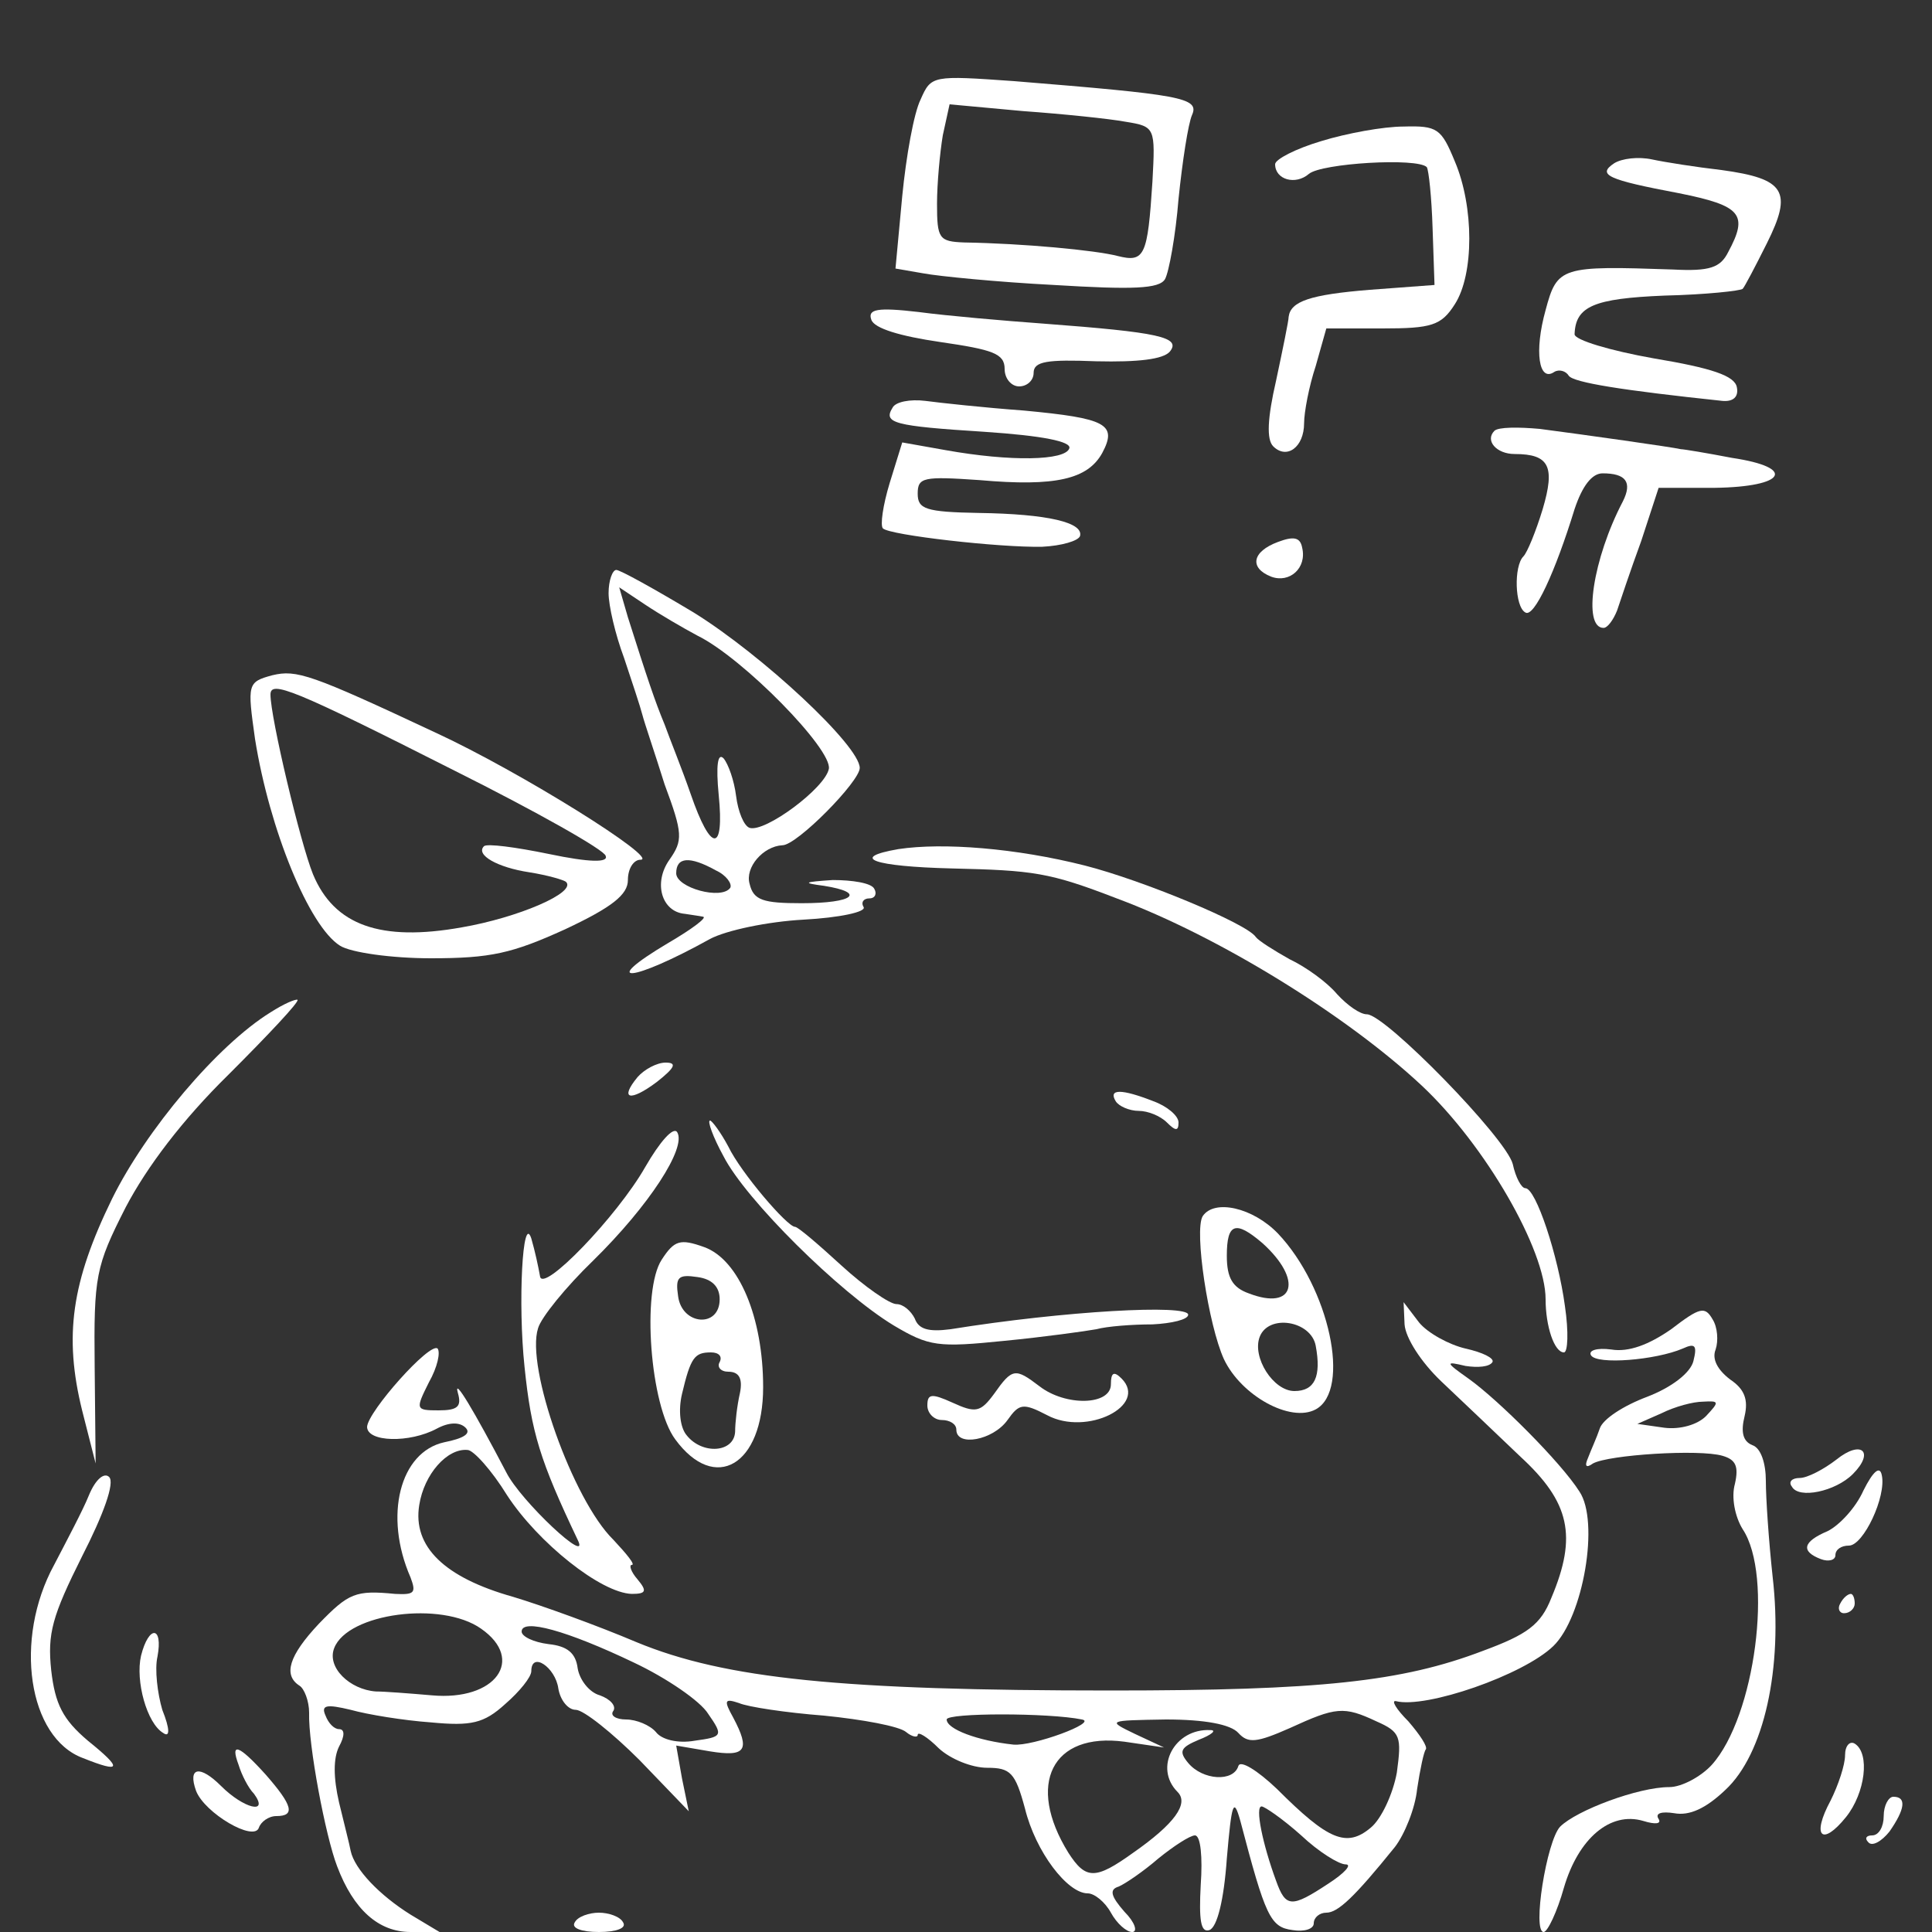 <?xml version="1.0" standalone="no"?>
<!DOCTYPE svg PUBLIC "-//W3C//DTD SVG 20010904//EN"
 "http://www.w3.org/TR/2001/REC-SVG-20010904/DTD/svg10.dtd">
<svg version="1.0" xmlns="http://www.w3.org/2000/svg"
 width="200pt" height="200pt" viewBox="0 0 200 200"
 preserveAspectRatio="xMidYMid meet">

<rect x="0" y="0" width="200" height="200" fill="#333333" stroke="none"/>

<g transform="translate(0,200) scale(0.1,-0.1)"
fill="white" stroke="none">
<path d="M953 1897 c-7 -14 -15 -59 -19 -100 l-7 -75 29 -5 c16 -3 77 -9 135
-12 82 -5 109 -4 115 6 4 7 11 45 14 83 4 39 10 78 14 87 8 18 -12 21 -184 35
-85 6 -86 6 -97 -19z m212 -23 c31 -5 31 -6 28 -62 -5 -77 -8 -84 -36 -77 -23
6 -98 13 -159 14 -26 1 -28 4 -28 40 0 21 3 53 6 71 l7 32 76 -7 c42 -3 90 -8
106 -11z"/>
<path d="M1368 1854 c-27 -8 -48 -19 -48 -24 0 -16 21 -22 35 -10 13 11 112
17 122 7 2 -3 5 -31 6 -63 l2 -59 -67 -5 c-62 -5 -82 -12 -84 -28 0 -4 -6 -33
-13 -66 -9 -39 -10 -61 -3 -68 14 -14 32 -1 32 24 0 11 5 38 12 59 l11 39 58
0 c51 0 61 3 75 25 20 31 20 101 0 148 -14 34 -18 37 -53 36 -21 0 -59 -7 -85
-15z"/>
<path d="M1671 1831 c-18 -12 -7 -17 67 -31 65 -13 72 -22 51 -61 -8 -16 -19
-20 -57 -18 -116 4 -120 3 -132 -42 -12 -43 -7 -75 9 -64 5 3 12 1 15 -4 5 -7
55 -15 159 -26 11 -1 17 4 15 14 -2 12 -26 20 -86 30 -45 8 -82 19 -82 25 1
29 20 37 93 40 43 1 79 5 81 7 2 2 13 23 25 47 27 54 19 67 -47 76 -26 3 -58
8 -72 11 -14 3 -31 1 -39 -4z"/>
<path d="M902 1669 c3 -9 30 -17 71 -23 55 -8 67 -12 67 -28 0 -10 7 -18 15
-18 8 0 15 6 15 14 0 12 14 14 65 12 43 -1 69 2 76 10 12 15 -11 20 -131 29
-41 3 -99 8 -129 12 -43 5 -53 3 -49 -8z"/>
<path d="M924 1578 c-10 -16 1 -19 95 -25 60 -4 90 -10 88 -17 -4 -13 -61 -14
-128 -2 l-45 8 -13 -42 c-7 -23 -10 -44 -7 -47 7 -7 121 -20 165 -19 20 1 37
6 39 11 4 14 -33 23 -105 24 -55 1 -63 4 -63 20 0 17 6 18 64 14 79 -7 112 1
127 28 16 30 4 36 -81 44 -41 3 -87 8 -102 10 -16 2 -31 -1 -34 -7z"/>
<path d="M1547 1554 c-10 -10 2 -24 21 -24 36 0 42 -13 29 -57 -7 -23 -16 -45
-20 -49 -10 -10 -9 -52 2 -58 9 -6 31 42 51 107 8 24 18 37 29 37 24 0 31 -9
21 -29 -31 -59 -42 -131 -20 -131 4 0 10 8 14 18 3 9 14 42 25 72 l18 55 58 0
c74 1 85 21 18 31 -26 5 -50 9 -53 9 -8 2 -100 15 -146 21 -22 2 -43 2 -47 -2z"/>
<path d="M1323 1439 c-27 -10 -30 -27 -7 -36 19 -7 37 9 32 30 -2 11 -9 12
-25 6z"/>
<path d="M630 1386 c0 -13 7 -43 16 -67 8 -24 17 -51 19 -59 2 -8 13 -40 23
-72 19 -51 19 -58 5 -78 -17 -24 -8 -54 16 -56 6 -1 14 -2 19 -3 4 -1 -12 -13
-36 -27 -74 -44 -38 -41 43 4 17 9 60 18 97 20 37 2 65 8 62 13 -3 5 0 9 6 9
6 0 8 5 5 10 -3 6 -23 9 -43 9 -30 -2 -32 -3 -9 -6 44 -7 31 -18 -23 -18 -40
0 -50 3 -54 20 -5 17 14 39 34 40 15 0 80 66 80 80 0 23 -101 117 -172 161
-40 24 -76 44 -80 44 -4 0 -8 -11 -8 -24z m92 -44 c47 -23 140 -118 136 -138
-4 -20 -66 -66 -82 -61 -6 2 -12 17 -14 33 -2 16 -8 33 -13 39 -6 6 -8 -7 -5
-38 6 -60 -8 -60 -29 1 -9 26 -22 58 -27 72 -10 24 -18 48 -38 111 l-9 31 27
-18 c15 -10 39 -24 54 -32z m19 -243 c11 -5 17 -14 15 -18 -9 -13 -56 0 -56
15 0 17 14 18 41 3z"/>
<path d="M282 1301 c-26 -7 -26 -9 -18 -66 15 -94 56 -194 88 -214 11 -7 53
-13 94 -13 62 0 84 5 139 30 49 23 65 36 65 51 0 12 6 21 13 21 21 0 -124 91
-213 132 -128 60 -143 65 -168 59z m189 -99 c84 -42 155 -82 156 -88 3 -7 -16
-7 -59 2 -34 7 -64 11 -67 8 -9 -9 14 -22 47 -27 19 -3 36 -8 38 -10 11 -11
-50 -37 -108 -47 -84 -15 -132 2 -154 55 -13 32 -44 162 -44 186 0 15 23 6
191 -79z"/>
<path d="M930 1121 c-52 -9 -25 -18 55 -20 85 -2 101 -4 171 -31 105 -39 238
-121 316 -194 66 -62 128 -170 128 -221 0 -28 9 -55 19 -55 4 0 5 21 1 48 -7
52 -30 122 -41 122 -4 0 -10 11 -13 25 -7 27 -132 155 -151 155 -7 0 -20 9
-31 21 -10 12 -32 28 -49 36 -16 9 -32 19 -35 23 -9 14 -118 59 -177 74 -71
18 -147 24 -193 17z"/>
<path d="M280 952 c-55 -34 -129 -122 -164 -193 -42 -86 -50 -142 -31 -219
l14 -55 -1 100 c-1 94 1 104 32 165 22 42 59 91 107 138 41 41 73 75 71 77 -2
1 -14 -4 -28 -13z"/>
<path d="M660 885 c-19 -23 -8 -26 20 -5 19 15 21 20 9 20 -9 0 -22 -7 -29
-15z"/>
<path d="M1155 860 c3 -5 14 -10 24 -10 9 0 22 -5 29 -12 9 -9 12 -9 12 0 0 7
-12 17 -26 22 -33 13 -47 13 -39 0z"/>
<path d="M668 792 c-29 -51 -107 -132 -109 -113 -2 11 -5 25 -9 39 -9 27 -14
-67 -7 -133 7 -68 16 -97 55 -179 14 -28 -59 40 -74 70 -33 63 -55 100 -50 82
4 -14 0 -18 -20 -18 -24 0 -24 1 -10 29 9 16 12 31 9 35 -8 7 -72 -65 -73 -81
0 -16 44 -17 72 -2 13 7 24 7 30 1 6 -6 -2 -11 -22 -15 -46 -10 -63 -76 -35
-140 6 -16 4 -18 -16 -17 -41 4 -48 1 -79 -31 -31 -33 -37 -53 -20 -64 5 -3
10 -16 10 -28 -1 -33 17 -128 29 -159 17 -45 43 -68 76 -68 l30 0 -30 18 c-32
20 -58 47 -62 66 -1 6 -7 29 -12 50 -6 26 -6 46 0 58 6 11 6 18 0 18 -5 0 -11
6 -14 14 -5 11 1 12 26 6 18 -5 55 -11 83 -13 42 -4 55 -1 77 19 15 13 27 28
27 34 0 21 25 4 28 -18 2 -12 10 -22 18 -22 8 0 38 -24 66 -52 l51 -53 -7 34
-6 34 35 -6 c37 -6 42 1 24 35 -10 18 -9 20 6 15 9 -4 49 -10 88 -13 40 -4 78
-11 85 -17 6 -5 12 -6 12 -3 0 4 10 -2 22 -14 12 -11 34 -20 50 -20 24 0 29
-5 39 -42 11 -45 44 -88 65 -88 7 0 18 -9 24 -20 6 -11 16 -20 22 -20 6 0 3
10 -8 21 -14 16 -16 23 -6 26 7 3 26 16 41 29 16 13 33 24 38 24 6 0 8 -23 6
-51 -2 -37 0 -50 9 -47 8 3 15 31 18 74 5 58 7 64 14 39 26 -99 31 -110 54
-113 12 -2 22 1 22 7 0 6 6 11 13 11 12 0 29 16 71 68 10 13 21 40 23 60 3 20
7 39 9 41 2 3 -6 15 -18 29 -13 13 -18 22 -13 21 31 -8 132 27 163 57 31 30
48 129 27 160 -19 30 -84 95 -115 117 -24 17 -24 18 -3 13 13 -2 25 -1 28 4 2
4 -10 10 -28 14 -17 4 -39 16 -48 27 l-16 21 1 -23 c1 -14 17 -39 38 -59 20
-19 57 -54 82 -78 51 -47 59 -82 32 -146 -11 -28 -25 -38 -71 -55 -84 -32
-169 -41 -385 -41 -278 0 -399 12 -491 50 -40 17 -98 38 -128 47 -71 20 -104
52 -97 95 5 32 29 59 50 57 6 0 25 -21 41 -47 32 -49 97 -101 129 -102 15 0
16 3 6 15 -7 8 -9 15 -6 15 4 0 -5 11 -19 26 -42 41 -91 179 -78 219 3 11 29
43 57 70 58 57 97 117 87 133 -4 6 -18 -10 -33 -36z m-170 -478 c46 -32 15
-75 -51 -69 -23 2 -49 4 -58 4 -27 2 -51 25 -43 45 14 36 111 49 152 20z m158
-35 c34 -16 69 -40 77 -53 16 -23 15 -24 -14 -28 -17 -3 -34 1 -40 9 -6 7 -20
13 -31 13 -10 0 -17 4 -13 9 3 5 -3 12 -14 16 -11 3 -21 16 -23 28 -2 16 -11
23 -30 25 -16 2 -28 8 -28 13 0 14 47 1 116 -32z m464 -59 c17 -3 -51 -28 -71
-26 -37 4 -69 16 -69 26 0 7 106 7 140 0z m305 -2 c25 -11 26 -16 21 -53 -4
-22 -16 -48 -27 -57 -25 -21 -44 -13 -97 40 -21 20 -38 30 -40 24 -5 -17 -37
-15 -52 3 -10 12 -8 16 11 24 13 5 19 10 12 10 -37 2 -59 -39 -34 -64 12 -12
-3 -33 -46 -63 -39 -28 -49 -28 -67 0 -44 71 -17 125 58 115 l41 -6 -30 14
c-29 14 -29 14 32 15 40 0 67 -5 75 -14 10 -11 19 -10 53 5 48 22 56 23 90 7z
m-78 -118 c18 -17 39 -30 46 -30 7 0 -1 -9 -18 -20 -38 -25 -44 -25 -54 3 -14
38 -22 77 -15 77 3 0 22 -13 41 -30z"/>
<path d="M749 803 c23 -45 120 -141 176 -175 37 -22 46 -23 115 -16 41 4 84
10 95 12 11 3 37 5 58 5 20 1 37 5 37 10 0 11 -128 4 -246 -15 -23 -3 -33 0
-37 11 -4 8 -12 15 -19 15 -7 0 -33 18 -57 40 -24 22 -45 40 -48 40 -8 0 -56
56 -69 83 -8 15 -17 27 -19 27 -3 0 3 -17 14 -37z"/>
<path d="M1245 741 c-9 -15 6 -113 22 -148 18 -38 69 -66 95 -52 37 20 14 126
-39 182 -26 27 -66 36 -78 18z m62 -28 c42 -38 33 -70 -14 -52 -17 6 -23 16
-23 39 0 34 9 37 37 13z m55 -106 c6 -32 -1 -47 -22 -47 -22 0 -44 35 -36 56
9 24 53 17 58 -9z"/>
<path d="M685 696 c-21 -32 -12 -151 14 -186 41 -56 91 -27 91 54 0 72 -25
132 -61 145 -25 9 -31 7 -44 -13z m60 -41 c0 -30 -39 -27 -43 3 -3 20 0 23 20
20 15 -2 23 -10 23 -23z m0 -65 c-3 -5 1 -10 9 -10 11 0 15 -7 12 -22 -3 -13
-5 -31 -5 -40 -1 -22 -34 -24 -50 -4 -7 8 -9 26 -5 43 9 38 13 43 30 43 8 0
12 -4 9 -10z"/>
<path d="M1730 624 c-23 -16 -44 -24 -62 -21 -15 2 -24 -1 -21 -6 6 -10 67 -5
95 7 13 6 15 3 11 -13 -3 -12 -22 -27 -48 -37 -24 -9 -46 -23 -49 -33 -3 -9
-9 -22 -12 -30 -4 -9 -2 -11 5 -6 16 9 110 15 134 8 14 -4 17 -11 13 -29 -4
-14 0 -34 8 -47 32 -48 13 -194 -32 -244 -11 -12 -31 -23 -44 -23 -32 0 -96
-24 -113 -41 -14 -15 -29 -109 -17 -109 4 0 14 21 21 46 15 51 48 79 82 69 13
-4 19 -3 16 2 -4 6 3 8 16 6 16 -3 33 5 53 24 40 37 60 126 49 221 -4 37 -7
81 -7 99 0 18 -5 34 -14 37 -10 4 -12 14 -8 30 4 17 0 28 -15 38 -13 10 -19
21 -15 31 3 9 2 23 -3 31 -8 14 -13 13 -43 -10z m36 -90 c-9 -9 -27 -14 -43
-12 l-28 4 25 11 c14 7 33 12 43 12 17 1 17 0 3 -15z"/>
<path d="M1029 557 c-14 -19 -19 -20 -43 -9 -22 10 -26 9 -26 -3 0 -8 7 -15
15 -15 8 0 15 -4 15 -10 0 -18 38 -11 53 10 12 17 16 18 41 5 41 -22 105 10
77 38 -8 8 -11 6 -11 -6 0 -22 -47 -23 -74 -2 -25 19 -28 19 -47 -8z"/>
<path d="M1901 489 c-13 -10 -30 -19 -38 -19 -8 0 -12 -4 -8 -9 7 -13 45 -5
63 13 23 23 9 36 -17 15z"/>
<path d="M1929 457 c-8 -18 -25 -36 -37 -42 -26 -11 -28 -21 -7 -29 8 -3 15
-1 15 4 0 6 6 10 14 10 15 0 39 51 34 73 -2 10 -9 4 -19 -16z"/>
<path d="M92 452 c-6 -15 -23 -47 -36 -72 -42 -77 -27 -179 30 -200 40 -16 41
-11 5 18 -26 22 -34 38 -38 73 -4 38 1 56 32 118 22 43 34 76 28 82 -5 5 -14
-2 -21 -19z"/>
<path d="M1905 340 c-3 -5 -1 -10 4 -10 6 0 11 5 11 10 0 6 -2 10 -4 10 -3 0
-8 -4 -11 -10z"/>
<path d="M146 286 c-6 -26 6 -70 23 -80 7 -5 7 4 -1 24 -5 17 -8 42 -5 55 6
32 -9 33 -17 1z"/>
<path d="M1910 183 c0 -10 -7 -31 -15 -47 -20 -37 -9 -48 16 -17 20 25 25 66
9 76 -5 3 -10 -2 -10 -12z"/>
<path d="M247 173 c3 -10 10 -24 16 -30 16 -22 -11 -15 -34 8 -22 22 -35 20
-26 -5 9 -23 60 -53 65 -38 2 6 10 12 18 12 20 0 17 11 -11 43 -28 31 -37 34
-28 10z"/>
<path d="M1950 120 c0 -11 -5 -20 -12 -20 -6 0 -8 -3 -4 -7 4 -5 14 1 22 11
16 23 18 36 4 36 -5 0 -10 -9 -10 -20z"/>
<path d="M595 10 c-4 -6 7 -10 25 -10 18 0 29 4 25 10 -3 6 -15 10 -25 10 -10
0 -22 -4 -25 -10z"/>
</g>
</svg>
